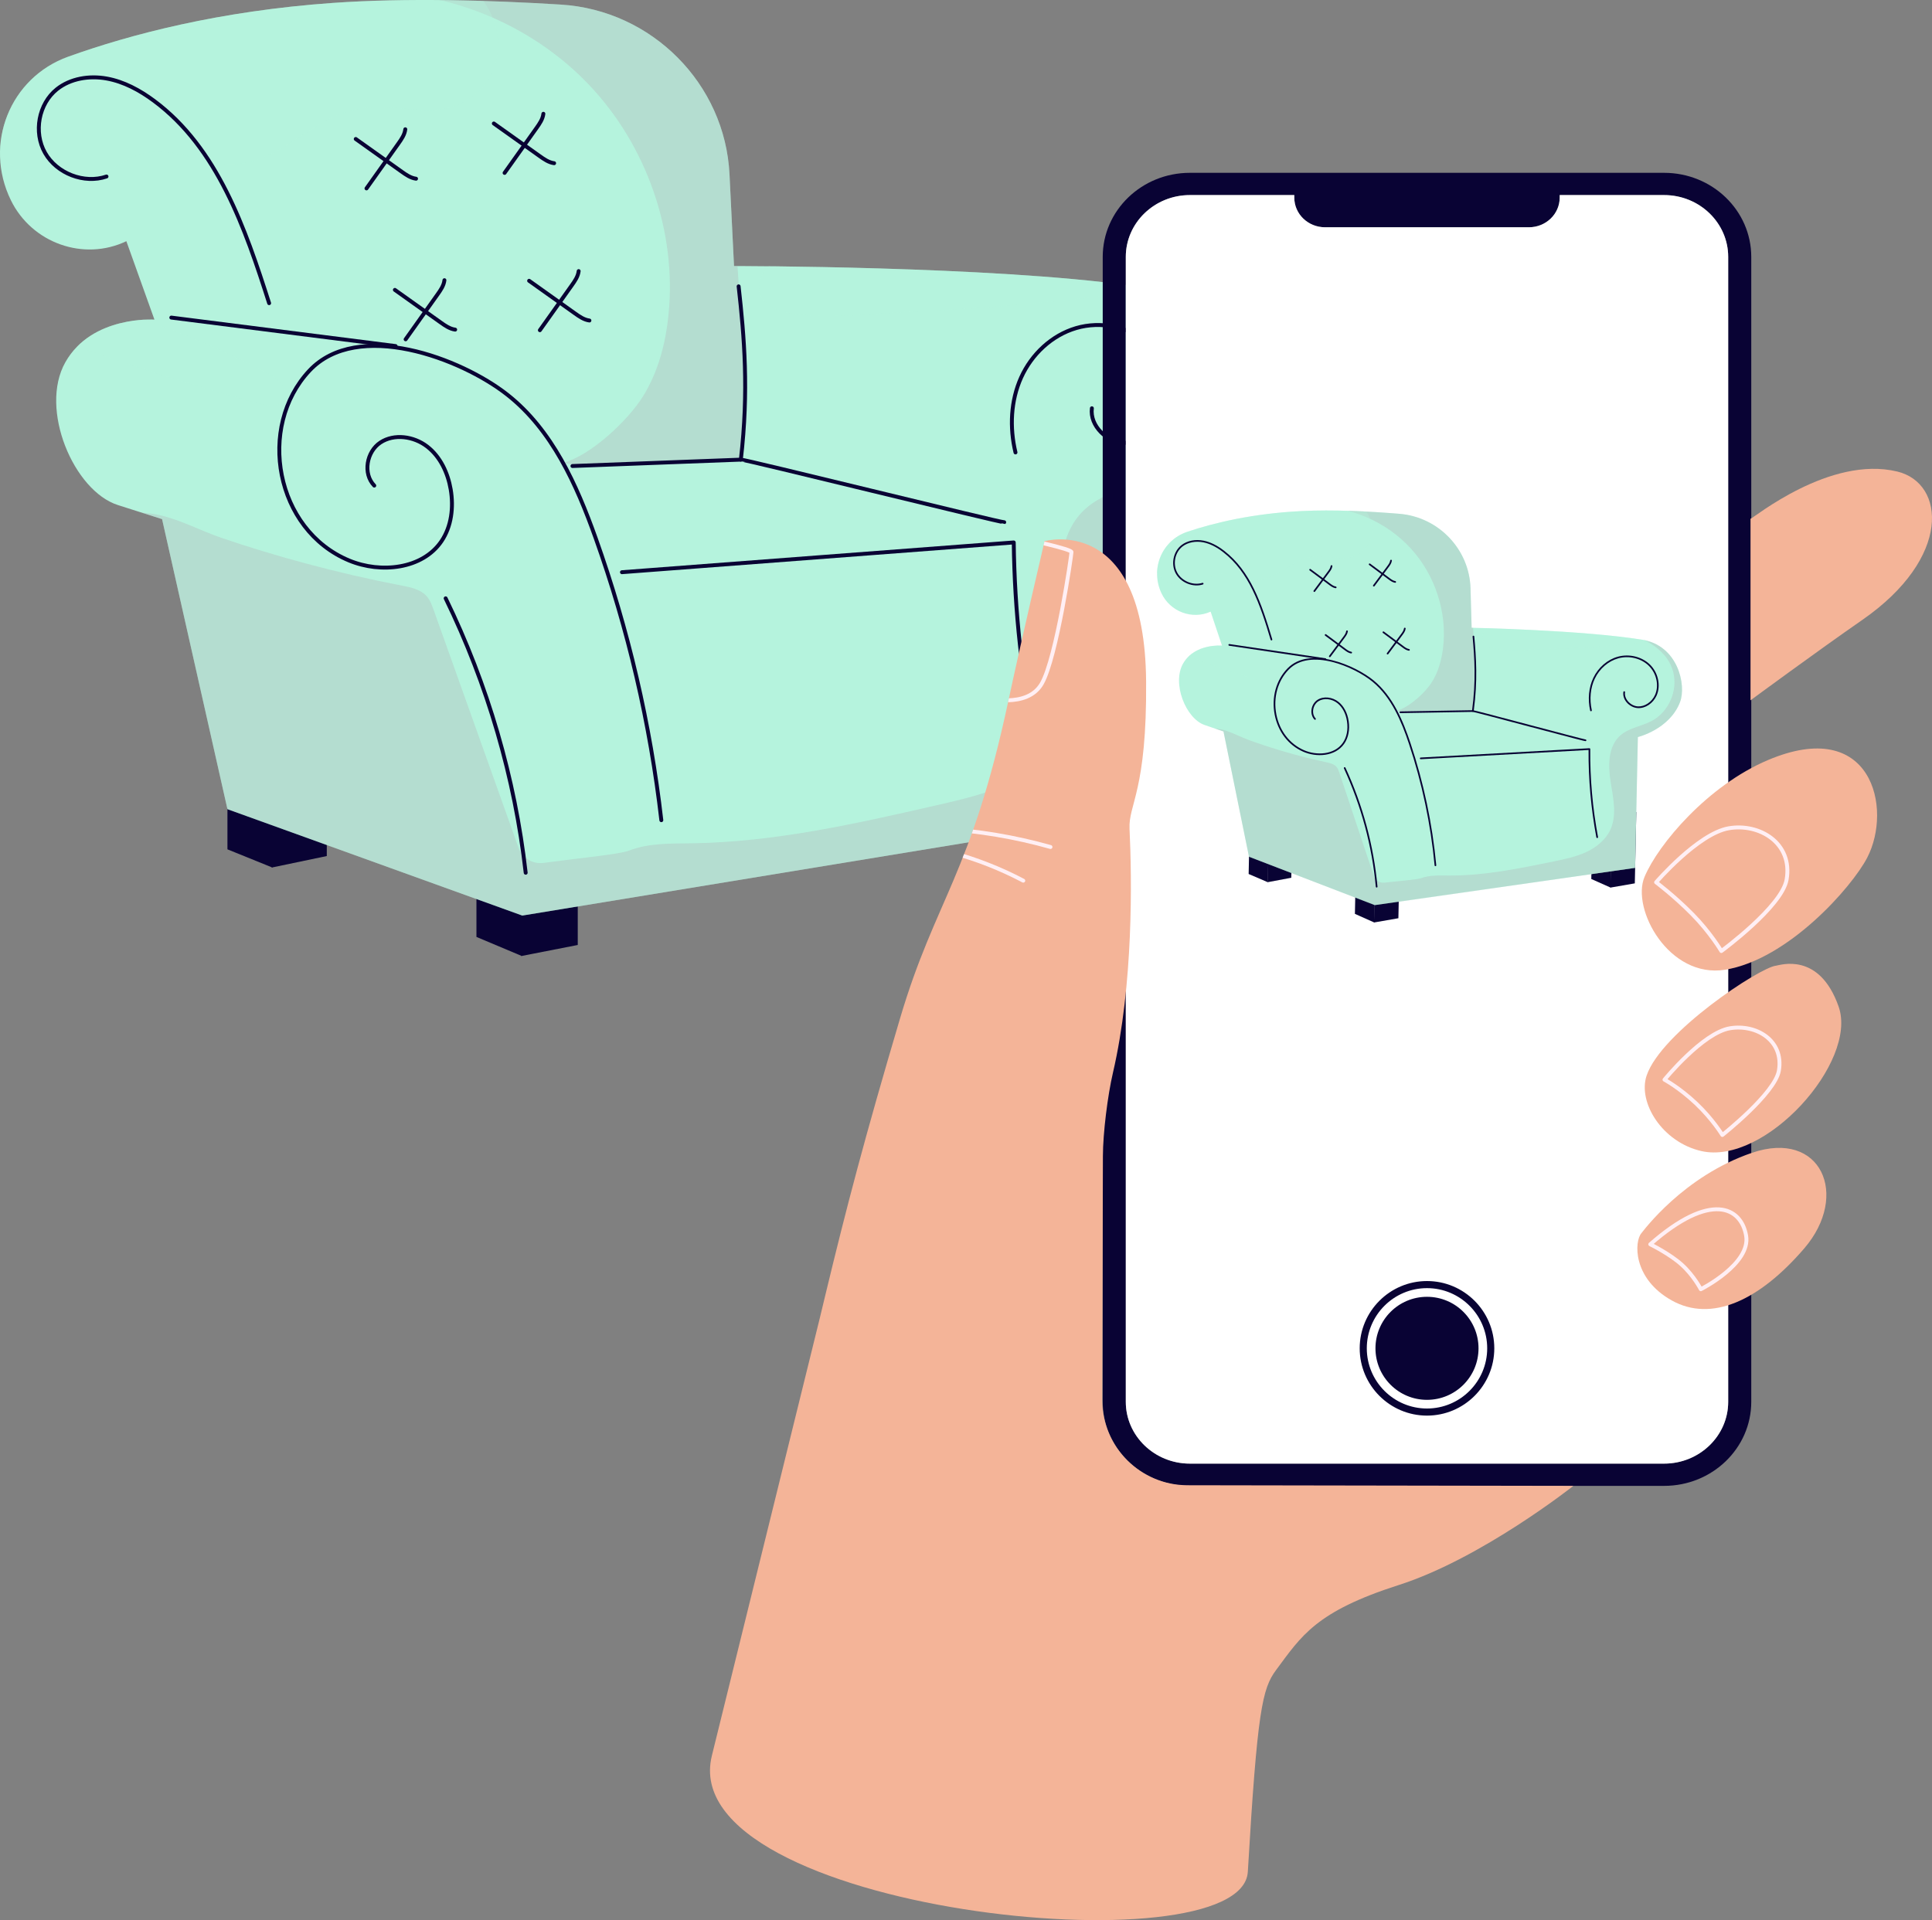<?xml version="1.0" encoding="UTF-8"?>
<svg xmlns="http://www.w3.org/2000/svg" width="494.652" height="491.716" xmlns:xlink="http://www.w3.org/1999/xlink" viewBox="0 0 494.652 491.716">
  <rect x="0" y="0" width="494.652" height="491.716" fill="#808080" stroke="none"/>
  <defs>
    <style>
      .cls-1 {
        stroke: #ffeff4;
      }

      .cls-1, .cls-2 {
        fill: none;
        stroke-linecap: round;
        stroke-linejoin: round;
      }

      .cls-2 {
        stroke: #090334;
      }

      .cls-3 {
        mix-blend-mode: screen;
        opacity: .35;
      }

      .cls-3, .cls-4 {
        fill: #b5f3dd;
      }

      .cls-5 {
        clip-path: url(#clippath);
      }

      .cls-6 {
        fill: #f4b498;
      }

      .cls-7 {
        fill: #fff;
      }

      .cls-8 {
        fill: #090334;
      }

      .cls-9 {
        clip-path: url(#clippath-1);
      }

      .cls-10 {
        clip-path: url(#clippath-4);
      }

      .cls-11 {
        clip-path: url(#clippath-3);
      }

      .cls-12 {
        clip-path: url(#clippath-2);
      }

      .cls-13 {
        clip-path: url(#clippath-5);
      }

      .cls-14 {
        fill: #afadb2;
        mix-blend-mode: multiply;
        opacity: .32;
      }

      .cls-15 {
        isolation: isolate;
      }
    </style>
    <clipPath id="clippath">
      <path class="cls-4" d="m187.933,68.129l-1.157-23.501c-1.141-23.17-19.848-42.006-43.156-43.452C125.465.049,104.036-.58,85.25.746,56.199,2.797,33.387,8.796,17.462,14.516,2.54,19.876-4.252,36.916,2.792,51.293l0.0 0c5.381,10.982,18.651,15.683,29.559,10.472h0s7.186,20.073,7.186,20.073c0,0-16.033-1.076-22.805,10.923-6.773,11.998,2.157,32.972,13.46,36.577l11.303,3.605,16.739,74.278,75.487,27.242,154.518-25.374.012-77.945s18.842-4.946,24.691-21.396c3.595-10.11-1.876-33.57-23.273-36.587-35.853-5.057-101.735-5.033-101.735-5.033Z"/>
    </clipPath>
    <clipPath id="clippath-1">
      <path class="cls-4" d="m376.784,160.76l-.288-10.113c-.284-9.971-8.157-18.236-18.164-19.066-7.794-.646-17.001-1.108-25.089-.706-12.507.622-22.368,2.997-29.265,5.314-6.463,2.171-9.535,9.436-6.635,15.679v0c2.215,4.769,7.878,6.909,12.614,4.766h0s2.91,8.694,2.91,8.694c0,0-6.883-.606-9.902,4.492-3.019,5.098.632,14.194,5.459,15.845l4.827,1.651,6.532,32.081,32.208,12.386,66.653-9.528.702-33.508s8.144-1.958,10.806-8.978c1.636-4.314-.506-14.448-9.678-15.937-15.368-2.494-43.691-3.073-43.691-3.073Z"/>
    </clipPath>
    <clipPath id="clippath-2">
      <path class="cls-6" d="m421.048,224.566c3.52-8.385,16.172-23.379,31.578-29.915,26.641-11.302,31.979,12.371,25.443,24.976-3.941,7.6-20.31,26.134-36.414,28.711-14.32,2.291-24.063-15.542-20.607-23.773Z"/>
    </clipPath>
    <clipPath id="clippath-3">
      <path class="cls-6" d="m182.255,449.626c32.478-131.821,25.709-104.07,28.99-117.696,5.519-22.925,10.164-40.652,19.221-71.219,9.057-30.567,18.185-36.582,27.737-81.371,3.068-14.386,9.234-40.756,9.234-40.756,0,0,25.65-7.225,26.003,35.874.231,28.109-4.543,31.518-4.245,37.763.608,12.761,1.022,39.844-4.253,62.522-1.347,5.791-2.548,15.372-2.565,21.317l-.174,62.385c-.034,12.087,9.755,21.903,21.842,21.903l98.788.163s-23.491,18.601-44.719,25.394c-21.227,6.793-24.907,13.019-31.416,21.793-3.515,4.737-4.786,10.293-7.218,51.646-1.486,25.26-147.035,10.107-137.223-29.718Z"/>
    </clipPath>
    <clipPath id="clippath-4">
      <path class="cls-6" d="m454.739,247.293c.916-.091,11.042-3.681,16.01,10.49,4.969,14.17-18.818,40.714-35.149,36.989-10.05-2.292-16.314-12.487-14.017-19.323,3.711-11.042,28.971-27.741,33.155-28.156Z"/>
    </clipPath>
    <clipPath id="clippath-5">
      <path class="cls-6" d="m420.276,315.767c.409-.457,10.669-14.549,28.323-20.563,17.653-6.014,25.025,10.863,13.385,24.443-11.639,13.579-23.861,19.011-33.948,13.385-10.087-5.626-9.633-15.172-7.76-17.265Z"/>
    </clipPath>
  </defs>
  <g class="cls-15">
    <g id="Layer_2" data-name="Layer 2">
      <g id="Create_a_delivery_ad" data-name="Create a delivery ad">
        <g>
          <g>
            <polygon class="cls-8" points="83.669 219.22 69.582 222.164 69.582 179.67 83.669 176.725 83.669 219.22"/>
            <polygon class="cls-8" points="69.737 222.164 58.233 217.505 58.233 175.011 69.737 179.67 69.737 222.164"/>
            <polygon class="cls-8" points="288.238 218.303 273.748 221.132 273.748 178.638 288.238 175.809 288.238 218.303"/>
            <polygon class="cls-8" points="273.903 221.132 262.275 216.241 262.275 173.747 273.903 178.638 273.903 221.132"/>
            <polygon class="cls-8" points="147.925 241.996 133.457 244.825 133.457 202.331 147.925 199.502 147.925 241.996"/>
            <polygon class="cls-8" points="133.612 244.825 121.984 239.934 121.984 197.44 133.612 202.331 133.612 244.825"/>
            <g>
              <g>
                <path class="cls-4" d="m187.933,68.129l-1.157-23.501c-1.141-23.17-19.848-42.006-43.156-43.452C125.465.049,104.036-.58,85.25.746,56.199,2.797,33.387,8.796,17.462,14.516,2.54,19.876-4.252,36.916,2.792,51.293l0.0 0c5.381,10.982,18.651,15.683,29.559,10.472h0s7.186,20.073,7.186,20.073c0,0-16.033-1.076-22.805,10.923-6.773,11.998,2.157,32.972,13.46,36.577l11.303,3.605,16.739,74.278,75.487,27.242,154.518-25.374.012-77.945s18.842-4.946,24.691-21.396c3.595-10.11-1.876-33.57-23.273-36.587-35.853-5.057-101.735-5.033-101.735-5.033Z"/>
                <g class="cls-5">
                  <path class="cls-14" d="m92.491-1.897c21.432-.963,43.308,7.874,58.224,23.52,14.916,15.645,22.599,37.813,20.447,58.999-.744,7.327-2.65,14.623-6.516,20.848-3.866,6.225-13.356,15.16-20.489,17.077,9.926,1.831,19.499-.43,31.105-.294,3.186.037,14.207.468,14.47-1.167,1.826-11.32,1.348-23.256.718-28.997-2.293-20.917-1.954-41.088-6.179-61.743-3.798-18.569-9.556-26.963-27.837-32.468-18.281-5.505-37.806-3.795-56.475-.658,1.742-1.056,3.483-2.113,5.225-3.169"/>
                  <path class="cls-14" d="m336.43,122.849c-2.248-19.743-10.592-39.189-24.888-53.303-5.592-5.521-12.738-10.692-20.877-10.786-4.242-.049-13.783,1.769-11.2,7.5,1.839,4.08,11.333,6.773,14.94,8.884,6.598,3.861,12.014,9.352,14.086,16.843,3.07,11.098-2.157,23.77-12.107,29.354-6.07,3.406-13.591,4.411-18.675,9.135-7.052,6.553-6.872,17.709-5.181,27.284,1.691,9.575,4.329,19.757.603,28.637-2.596,6.187-8.032,10.815-14.065,13.803-6.033,2.987-12.695,4.516-19.288,6.021-20.562,4.693-41.307,9.409-62.486,9.733-5.496.084-11.167-.101-16.252,1.878-2.424.943-12.295,1.86-21.902,3.15-2.78.373-5.452-1.286-6.397-3.937-.005-.015-.011-.03-.016-.045-7.236-20.275-14.472-40.549-21.707-60.824-.436-1.223-.892-2.478-1.75-3.461-1.547-1.771-4.043-2.296-6.345-2.74-8.331-1.606-16.608-3.518-24.809-5.728-7.234-1.95-14.419-4.118-21.516-6.544-4.986-1.704-9.846-4.311-14.949-5.602-10.718-2.712-23.434,1.153-28.143,11.458-3.276,7.169-2.142,15.583-.43,23.364,2.514,11.427,6.187,22.734,12.196,32.855,6.009,10.12,14.485,19.037,25.02,24.358,18.939,9.565,41.446,6.472,62.102,11.05,3.634.805,7.268,1.858,10.976,1.854,2.782-.003,5.668-.718,7.842-2.326,1.344-.994,1.224,7.222,2.871,7.639,9.604,2.432,22.095-3.869,25.191-2.773,4.175,1.479,8.485,2.519,12.883,2.865,19.409,1.526,38.88,1.079,58.281.196,21.068-.96,42.997-2.7,60.91-13.45,17.685-10.613,29.389-28.939,36.73-48.175,7.029-18.416,10.602-38.424,8.354-58.167Z"/>
                  <path class="cls-3" d="m109.332,28.191c-6.166-.124-12.436-1.459-18.433-.154-11.206,2.437-19.37,13.623-30.874,14.019-7.764.268-15.475-4.591-23.014-2.85-5.246,1.212-9.226,5.401-14.235,7.334-9.95,3.841-22.204-2.903-26.157-12.91-3.953-10.006-.594-21.748,6.526-29.606,7.12-7.857,17.422-12.265,27.894-14.462,10.472-2.196,21.284-2.392,31.989-3.124,18.897-1.292,43.274-4.018,58.381,11.07,12.106,12.09,5.27,31.029-12.077,30.681Z"/>
                  <path class="cls-3" d="m68.358,95.451c2.836,1.475,6.095,4.508,4.317,7.003-1.34,1.879-4.354,1.452-6.686.808-23.993-6.631-47.754-14.286-70.441-24.357-6.386-2.835-6.319-7.68.825-7.299,8.085.431,16.88,3.236,24.654,5.357,16.404,4.474,32.318,10.68,47.332,18.489Z"/>
                  <path class="cls-3" d="m294.851,74.237c3.28-.449,6.862-1.029,9.157-2.602,2.8-1.918,2.525-4.693.392-6.438-2.133-1.745-5.684-2.677-9.203-3.444-23.862-5.201-56.901-6.117-83.947.209-9.332,2.183-17.111,5.748-16.906,11.751.35,10.275,25.008,6.745,38.036,6.172,20.762-.914,41.675-2.803,62.471-5.649Z"/>
                </g>
              </g>
              <g>
                <path class="cls-2" d="m95.824,124.355c-2.992-3.085-1.953-8.697,1.566-11.029,3.519-2.333,8.56-1.614,11.964,1.013,3.405,2.627,5.324,6.801,6.041,10.997.779,4.565.206,9.472-2.366,13.265-4.843,7.144-15.503,8.321-23.633,4.946-18.897-7.846-23.703-34.191-10.172-48.631,12.312-13.139,38.796-3.206,50.703,6.184,11.449,9.029,17.682,22.973,22.551,36.614,8.359,23.418,14.023,47.739,16.844,72.326"/>
                <path class="cls-2" d="m114.101,153.222c10.767,22.117,17.731,45.997,20.492,70.273"/>
                <path class="cls-2" d="m259.996,115.864c-1.541-6.393-1.224-13.274,1.45-19.202,2.674-5.928,7.808-10.799,14.09-12.646,6.282-1.846,13.625-.429,18.515,4.052,4.891,4.481,6.889,11.997,4.347,17.985-1.762,4.151-5.879,7.456-10.446,7.347-4.567-.109-8.972-4.36-8.397-8.85"/>
                <path class="cls-2" d="m189.111,73.329c1.454,12.998,2.624,26.68.572,44.377.479-.221,66.95,16.251,67.428,16.03"/>
                <path class="cls-2" d="m68.906,77.638c-6.133-19.203-13.183-39.726-29.49-51.831-3.626-2.692-7.712-4.912-12.14-5.704-4.428-.793-9.237-.021-12.702,2.738-4.691,3.736-6.047,11.015-3.039,16.313s10.028,7.996,15.733,6.047"/>
                <path class="cls-2" d="m103.768,33.108c-.153,1.357-.965,2.527-1.752,3.634-2.727,3.836-5.455,7.671-8.182,11.507"/>
                <path class="cls-2" d="m106.52,45.765c-1.369-.179-2.563-1.009-3.693-1.813-3.915-2.787-7.83-5.573-11.746-8.36"/>
                <path class="cls-2" d="m139.122,29.137c-.153,1.357-.965,2.527-1.752,3.634-2.727,3.836-5.455,7.671-8.182,11.507"/>
                <path class="cls-2" d="m141.874,41.795c-1.369-.179-2.563-1.009-3.693-1.813-3.915-2.787-7.83-5.573-11.746-8.36"/>
                <path class="cls-2" d="m148.156,69.422c-.153,1.357-.965,2.527-1.752,3.634-2.727,3.836-5.455,7.671-8.182,11.507"/>
                <path class="cls-2" d="m150.908,82.079c-1.369-.179-2.563-1.009-3.693-1.813-3.915-2.787-7.83-5.573-11.746-8.36"/>
                <path class="cls-2" d="m113.787,71.754c-.153,1.357-.965,2.527-1.752,3.634-2.727,3.836-5.455,7.671-8.182,11.507"/>
                <path class="cls-2" d="m116.54,84.411c-1.369-.179-2.563-1.009-3.693-1.813-3.915-2.787-7.83-5.573-11.746-8.36"/>
                <line class="cls-2" x1="146.563" y1="119.34" x2="189.683" y2="117.707"/>
                <path class="cls-2" d="m159.239,146.532l100.225-7.616.088.001c.204,17.539,2.121,35.092,5.719,52.372"/>
                <line class="cls-2" x1="43.86" y1="81.329" x2="101.286" y2="88.622"/>
              </g>
            </g>
          </g>
          <g>
            <path class="cls-8" d="m426.063,44.257h-121.417c-12.325,0-22.314,9.638-22.314,21.53v293.193c0,11.892,9.989,21.53,22.314,21.53h121.417c12.325,0,22.314-9.638,22.314-21.53V65.787c0-11.892-9.989-21.53-22.314-21.53Zm16.408,314.724c0,8.732-7.357,15.831-16.408,15.831h-121.417c-9.05,0-16.408-7.099-16.408-15.831V65.787c0-8.732,7.357-15.831,16.408-15.831h26.731v.646c0,4.198,3.524,7.599,7.876,7.599h52.203c4.351,0,7.876-3.401,7.876-7.599v-.646h26.731c9.051,0,16.408,7.099,16.408,15.831v293.193Z"/>
            <path class="cls-7" d="m442.471,65.787v293.193c0,8.732-7.357,15.831-16.408,15.831h-121.417c-9.05,0-16.408-7.099-16.408-15.831V65.787c0-8.732,7.357-15.831,16.408-15.831h26.731v.646c0,4.198,3.524,7.599,7.876,7.599h52.203c4.351,0,7.876-3.401,7.876-7.599v-.646h26.731c9.051,0,16.408,7.099,16.408,15.831Z"/>
            <g>
              <circle class="cls-8" cx="365.355" cy="345.286" r="13.193"/>
              <path class="cls-8" d="m365.355,362.517c-9.501,0-17.231-7.73-17.231-17.231s7.73-17.231,17.231-17.231,17.231,7.73,17.231,17.231-7.73,17.231-17.231,17.231Zm0-32.644c-8.499,0-15.413,6.914-15.413,15.413s6.915,15.413,15.413,15.413,15.413-6.914,15.413-15.413-6.914-15.413-15.413-15.413Z"/>
            </g>
            <g>
              <polygon class="cls-8" points="330.611 224.781 324.529 225.921 324.909 207.653 330.991 206.513 330.611 224.781"/>
              <polygon class="cls-8" points="324.596 225.922 319.692 223.817 320.072 205.549 324.975 207.654 324.596 225.922"/>
              <polygon class="cls-8" points="418.563 226.215 412.308 227.302 412.688 209.034 418.943 207.947 418.563 226.215"/>
              <polygon class="cls-8" points="412.375 227.303 407.42 225.096 407.8 206.828 412.755 209.035 412.375 227.303"/>
              <polygon class="cls-8" points="358.031 235.147 351.786 236.234 352.166 217.966 358.411 216.879 358.031 235.147"/>
              <polygon class="cls-8" points="351.853 236.235 346.898 234.028 347.277 215.76 352.233 217.967 351.853 236.235"/>
              <g>
                <g>
                  <path class="cls-4" d="m376.784,160.76l-.288-10.113c-.284-9.971-8.157-18.236-18.164-19.066-7.794-.646-17.001-1.108-25.089-.706-12.507.622-22.368,2.997-29.265,5.314-6.463,2.171-9.535,9.436-6.635,15.679v0c2.215,4.769,7.878,6.909,12.614,4.766h0s2.91,8.694,2.91,8.694c0,0-6.883-.606-9.902,4.492-3.019,5.098.632,14.194,5.459,15.845l4.827,1.651,6.532,32.081,32.208,12.386,66.653-9.528.702-33.508s8.144-1.958,10.806-8.978c1.636-4.314-.506-14.448-9.678-15.937-15.368-2.494-43.691-3.073-43.691-3.073Z"/>
                  <g class="cls-9">
                    <path class="cls-14" d="m336.38,129.803c9.222-.222,18.548,3.772,24.82,10.631,6.272,6.859,9.377,16.458,8.263,25.546-.385,3.143-1.27,6.263-2.987,8.904-1.718,2.641-5.877,6.398-8.961,7.158,4.251.876,8.387-.011,13.375.152,1.369.045,6.103.328,6.231-.372.886-4.85.787-9.986.568-12.459-.799-9.013-.473-17.681-2.105-26.598-1.467-8.017-3.867-11.677-11.677-14.207-7.81-2.53-16.218-1.969-24.272-.787.758-.439,1.516-.877,2.274-1.316"/>
                    <path class="cls-14" d="m440.133,185.611c-.79-8.507-4.203-16.942-10.223-23.137-2.355-2.423-5.38-4.71-8.878-4.824-1.823-.059-5.941.637-4.882,3.124.754,1.771,4.811,3.013,6.343,3.953,2.802,1.719,5.081,4.128,5.905,7.367,1.22,4.798-1.14,10.199-5.467,12.511-2.64,1.41-5.882,1.775-8.11,3.76-3.09,2.754-3.112,7.551-2.471,11.683.641,4.131,1.685,8.532.003,12.316-1.171,2.637-3.55,4.578-6.17,5.808-2.62,1.23-5.498,1.828-8.346,2.416-8.881,1.834-17.842,3.676-26.949,3.626-2.363-.013-4.8-.143-7.004.662-1.051.384-5.302.69-9.444,1.159-1.198.136-2.332-.602-2.715-1.75-.002-.007-.004-.013-.007-.02-2.93-8.781-5.859-17.561-8.788-26.342-.177-.529-.361-1.073-.722-1.504-.649-.775-1.718-1.023-2.703-1.235-3.567-.765-7.108-1.661-10.614-2.684-3.093-.903-6.162-1.899-9.191-3.005-2.128-.777-4.194-1.941-6.376-2.542-4.583-1.262-10.084.286-12.201,4.674-1.472,3.053-1.06,6.68-.394,10.04.979,4.935,2.457,9.828,4.949,14.233,2.493,4.404,6.057,8.313,10.538,10.695,8.056,4.281,17.76,3.152,26.598,5.305,1.555.379,3.108.864,4.702.895,1.196.024,2.443-.258,3.392-.93.587-.415.462,3.116,1.166,3.31,4.107,1.131,9.533-1.466,10.854-.967,1.781.673,3.625,1.159,5.513,1.347,8.33.83,16.705.811,25.053.605,9.066-.224,18.508-.777,26.305-5.238,7.697-4.404,12.893-12.178,16.221-20.382,3.186-7.854,4.901-16.424,4.111-24.931Z"/>
                    <path class="cls-3" d="m343.351,142.888c-2.65-.108-5.333-.738-7.923-.231-4.839.947-8.449,5.683-13.398,5.751-3.34.046-6.611-2.112-9.868-1.431-2.266.474-4.015,2.239-6.185,3.026-4.312,1.562-9.519-1.447-11.129-5.784-1.61-4.337-.061-9.355,3.07-12.669,3.131-3.314,7.599-5.117,12.121-5.968,4.521-.851,9.171-.838,13.78-1.057,8.135-.386,18.639-1.341,24.999,5.281,5.096,5.306,1.988,13.386-5.466,13.082Z"/>
                    <path class="cls-3" d="m325.135,171.437c1.206.659,2.58,1.992,1.793,3.049-.593.796-1.885.585-2.881.288-10.255-3.065-20.401-6.568-30.065-11.101-2.72-1.276-2.648-3.358.42-3.131,3.472.258,7.228,1.542,10.551,2.523,7.012,2.07,13.798,4.88,20.182,8.371Z"/>
                    <path class="cls-3" d="m422.693,164.341c1.414-.164,2.959-.381,3.96-1.037,1.221-.8,1.128-1.995.226-2.764-.901-.769-2.42-1.201-3.926-1.563-10.212-2.449-24.407-3.138-36.09-.66-4.031.855-7.407,2.318-7.373,4.901.059,4.42,10.691,3.123,16.296,2.993,8.934-.208,17.941-.833,26.907-1.87Z"/>
                  </g>
                </g>
                <g>
                  <path class="cls-8" d="m367.511,221.815c-.108-.002-.199-.085-.209-.195-.991-10.576-3.207-21.072-6.585-31.195-1.863-5.583-4.425-11.832-9.3-15.844-4.589-3.776-15.96-8.747-21.451-3.127-2.825,2.892-4.016,7.18-3.184,11.471.818,4.221,3.389,7.567,7.055,9.179,3.192,1.404,7.761,1.235,9.942-1.842,1.025-1.446,1.415-3.408,1.098-5.525-.295-1.977-1.155-3.627-2.421-4.646-1.459-1.174-3.513-1.397-4.885-.528-.731.463-1.239,1.296-1.36,2.23-.108.833.122,1.623.63,2.17.081.087.076.223-.011.304-.087.081-.223.076-.304-.011-.596-.64-.866-1.558-.742-2.518.137-1.058.719-2.007,1.556-2.538,1.522-.964,3.787-.73,5.384.556,1.35,1.087,2.265,2.833,2.576,4.917.333,2.228-.084,4.301-1.173,5.837-2.313,3.263-7.118,3.46-10.466,1.987-3.797-1.67-6.46-5.129-7.305-9.491-.858-4.429.375-8.86,3.299-11.853,5.683-5.817,17.34-.765,22.032,3.096,4.96,4.081,7.553,10.398,9.435,16.04,3.388,10.155,5.611,20.683,6.605,31.291.011.118-.076.223-.194.234-.008.001-.017.001-.025.001Z"/>
                  <path class="cls-8" d="m352.46,227.289c-.108-.002-.199-.085-.209-.195-.973-10.49-3.719-20.692-8.163-30.323-.05-.108-.003-.236.105-.285.108-.05.235-.003.285.105,4.464,9.675,7.223,19.925,8.201,30.464.011.118-.076.223-.194.234-.008.001-.016.001-.024.001Z"/>
                  <path class="cls-8" d="m407.333,182.14c-.097-.002-.184-.07-.205-.169-.646-2.95-.358-5.926.811-8.38,1.272-2.67,3.63-4.699,6.308-5.425,2.875-.78,6.065-.011,8.128,1.959,2.172,2.074,2.91,5.445,1.756,8.014-.883,1.965-2.836,3.277-4.762,3.192-1.093-.049-2.19-.617-2.933-1.52-.65-.789-.934-1.714-.801-2.607.017-.117.127-.198.244-.181.117.018.198.127.181.244-.115.77.136,1.576.707,2.27.667.81,1.647,1.32,2.62,1.363,1.739.077,3.538-1.13,4.351-2.939,1.082-2.409.384-5.574-1.661-7.527-1.957-1.869-4.986-2.597-7.719-1.855-2.558.694-4.813,2.637-6.032,5.195-1.128,2.369-1.405,5.247-.779,8.103.025.116-.048.231-.164.256-.017.004-.034.005-.051.005Z"/>
                  <path class="cls-8" d="m405.954,189.792c-.281-.006-1.833-.395-14.496-3.749-6.506-1.723-13.875-3.675-14.359-3.739-.046.001-.096-.013-.136-.043-.062-.047-.094-.124-.083-.201,1.043-7.608.646-13.575.15-19.034-.011-.118.076-.223.195-.234.119-.011.223.076.234.195.494,5.436.89,11.374-.125,18.932.768.157,3.531.873,14.235,3.709,6.507,1.723,13.875,3.675,14.363,3.74.085-.002.167.046.203.129.047.109-.002.236-.111.283-.016.007-.031.013-.069.013Z"/>
                  <path class="cls-8" d="m325.525,163.999c-.091-.002-.174-.062-.202-.154-2.746-9.255-5.554-17.332-12.14-22.437-1.758-1.363-3.42-2.187-5.079-2.52-1.969-.395-3.955-.012-5.312,1.024-1.961,1.496-2.586,4.507-1.394,6.713,1.194,2.208,4.089,3.391,6.455,2.637.113-.036.234.027.27.14.036.113-.026.234-.14.27-2.553.813-5.677-.462-6.964-2.843-1.288-2.384-.611-5.64,1.511-7.259,1.476-1.126,3.538-1.529,5.658-1.104,1.726.346,3.445,1.197,5.257,2.602,6.687,5.183,9.522,13.326,12.289,22.654.034.114-.031.234-.145.267-.022.006-.044.009-.066.009Z"/>
                  <path class="cls-8" d="m336.504,151.587c-.043-.001-.086-.015-.124-.042-.095-.071-.115-.205-.044-.301l3.62-4.874c.315-.425.673-.906.745-1.447.016-.118.125-.201.242-.185.118.016.2.124.185.242-.087.651-.497,1.203-.826,1.646l-3.62,4.874c-.043.058-.11.088-.177.087Z"/>
                  <path class="cls-8" d="m341.981,150.633c-.009-0-.019-.001-.028-.002-.654-.099-1.216-.517-1.667-.853l-4.975-3.699c-.095-.071-.115-.206-.044-.301.071-.095.205-.115.301-.044l4.975,3.699c.435.323.927.689,1.475.772.117.018.198.127.18.245-.016.108-.11.185-.217.183Z"/>
                  <path class="cls-8" d="m351.738,150.196c-.043-.001-.086-.015-.124-.042-.095-.071-.115-.205-.044-.301l3.62-4.874c.315-.425.673-.906.745-1.447.016-.118.124-.2.242-.185.118.016.2.124.185.242-.087.651-.497,1.203-.826,1.646l-3.62,4.874c-.043.058-.11.088-.177.087Z"/>
                  <path class="cls-8" d="m357.215,149.242c-.009-0-.019-.001-.028-.002-.654-.099-1.216-.517-1.667-.853l-4.975-3.699c-.095-.071-.115-.206-.044-.301.071-.095.205-.115.301-.044l4.975,3.699c.435.323.927.689,1.475.772.117.018.198.127.18.245-.016.108-.11.185-.217.183Z"/>
                  <path class="cls-8" d="m355.262,167.595c-.043-.001-.086-.015-.124-.042-.095-.071-.115-.205-.044-.301l3.62-4.874c.315-.425.673-.906.745-1.447.016-.118.124-.2.242-.185.118.016.2.124.185.242-.087.651-.497,1.203-.826,1.646l-3.62,4.874c-.043.058-.11.088-.177.087Z"/>
                  <path class="cls-8" d="m360.738,166.641c-.009-0-.019-.001-.028-.002-.654-.099-1.216-.517-1.667-.853l-4.975-3.699c-.095-.071-.115-.206-.044-.301.071-.095.205-.115.301-.044l4.975,3.699c.435.323.927.689,1.475.773.117.018.198.127.18.245-.016.108-.11.185-.217.183Z"/>
                  <path class="cls-8" d="m340.466,168.291c-.043-.001-.086-.015-.124-.042-.095-.071-.115-.205-.044-.301l3.62-4.874c.315-.425.673-.906.745-1.447.016-.118.122-.201.242-.185.118.016.2.124.185.242-.087.651-.497,1.203-.826,1.646l-3.62,4.874c-.043.058-.11.088-.177.087Z"/>
                  <path class="cls-8" d="m345.943,167.336c-.009-0-.019-.001-.028-.002-.654-.099-1.216-.517-1.667-.853l-4.975-3.699c-.095-.071-.115-.206-.044-.301.071-.095.205-.115.301-.044l4.975,3.699c.435.323.927.689,1.475.772.117.018.198.127.18.245-.016.108-.11.185-.217.183Z"/>
                  <path class="cls-8" d="m358.537,182.62c-.115-.002-.208-.095-.21-.211-.002-.119.093-.217.211-.219l18.552-.317c.119-.002.217.093.219.211.002.119-.093.217-.211.219l-18.552.317c-.003 0-.005 0-.008-0Z"/>
                  <path class="cls-8" d="m408.926,214.611c-.1-.002-.188-.074-.207-.176-1.378-7.385-2.05-14.912-1.996-22.378l-42.964,2.365c-.12.007-.22-.084-.226-.203-.007-.119.084-.22.203-.226l43.154-2.378c.006-0.0.05.001.056.001.117.003.21.1.209.217-.069,7.513.6,15.092,1.987,22.524.022.117-.055.229-.172.251-.015.003-.03.004-.044.004Z"/>
                  <path class="cls-8" d="m339.348,169.01c-.009-0-.018-.001-.027-.002l-24.622-3.648c-.117-.017-.199-.127-.181-.244.018-.117.126-.199.244-.181l24.622,3.648c.117.017.199.127.181.244-.016.108-.11.186-.217.183Z"/>
                </g>
              </g>
            </g>
          </g>
          <path class="cls-6" d="m448.186,132.852c.849-.212,20.292-16.271,37.572-12.1,12.312,2.972,14.01,22.076-8.947,37.997-11.582,8.032-28.625,20.59-28.625,20.59v-46.488Z"/>
          <g>
            <path class="cls-6" d="m421.048,224.566c3.52-8.385,16.172-23.379,31.578-29.915,26.641-11.302,31.979,12.371,25.443,24.976-3.941,7.6-20.31,26.134-36.414,28.711-14.32,2.291-24.063-15.542-20.607-23.773Z"/>
            <g class="cls-12">
              <path class="cls-1" d="m424.015,225.945s4.589,3.429,9.249,8.148c4.661,4.718,7.452,9.457,7.452,9.457,0,0,15.518-11.376,16.714-18.305,1.618-9.372-6.993-14.499-14.836-13.134-7.843,1.365-18.58,13.835-18.58,13.835Z"/>
            </g>
          </g>
          <g>
            <path class="cls-6" d="m182.255,449.626c32.478-131.821,25.709-104.07,28.99-117.696,5.519-22.925,10.164-40.652,19.221-71.219,9.057-30.567,18.185-36.582,27.737-81.371,3.068-14.386,9.234-40.756,9.234-40.756,0,0,25.65-7.225,26.003,35.874.231,28.109-4.543,31.518-4.245,37.763.608,12.761,1.022,39.844-4.253,62.522-1.347,5.791-2.548,15.372-2.565,21.317l-.174,62.385c-.034,12.087,9.755,21.903,21.842,21.903l98.788.163s-23.491,18.601-44.719,25.394c-21.227,6.793-24.907,13.019-31.416,21.793-3.515,4.737-4.786,10.293-7.218,51.646-1.486,25.26-147.035,10.107-137.223-29.718Z"/>
            <g class="cls-11">
              <path class="cls-1" d="m261.917,137.947c.862.19,12.418,2.663,12.418,3.423s-3.794,27.006-7.589,33.662-14.488,3.613-14.488,3.613l9.658-40.699Z"/>
              <path class="cls-1" d="m240.94,212.22c9.473.536,18.886,2.111,28.018,4.686"/>
              <path class="cls-1" d="m243.72,218.337c6.328,1.717,12.467,4.132,18.268,7.189"/>
            </g>
          </g>
          <g>
            <path class="cls-6" d="m454.739,247.293c.916-.091,11.042-3.681,16.01,10.49,4.969,14.17-18.818,40.714-35.149,36.989-10.05-2.292-16.314-12.487-14.017-19.323,3.711-11.042,28.971-27.741,33.155-28.156Z"/>
            <g class="cls-10">
              <path class="cls-1" d="m426.164,276.492s3.808,2.038,8.095,6.09c4.227,3.995,6.71,8.073,6.71,8.073,0,0,13.516-10.664,14.487-16.503,1.286-7.728-5.804-11.931-12.509-10.833-6.979,1.143-16.784,13.173-16.784,13.173Z"/>
            </g>
          </g>
          <g>
            <path class="cls-6" d="m420.276,315.767c.409-.457,10.669-14.549,28.323-20.563,17.653-6.014,25.025,10.863,13.385,24.443-11.639,13.579-23.861,19.011-33.948,13.385-10.087-5.626-9.633-15.172-7.76-17.265Z"/>
            <g class="cls-13">
              <path class="cls-1" d="m422.519,318.646s4.99,2.445,8.068,5.23c3.077,2.785,4.874,6.279,4.874,6.279,0,0,12.868-6.463,11.597-13.734-1.271-7.271-9.009-11.404-24.538,2.225Z"/>
            </g>
          </g>
        </g>
      </g>
    </g>
  </g>
</svg>